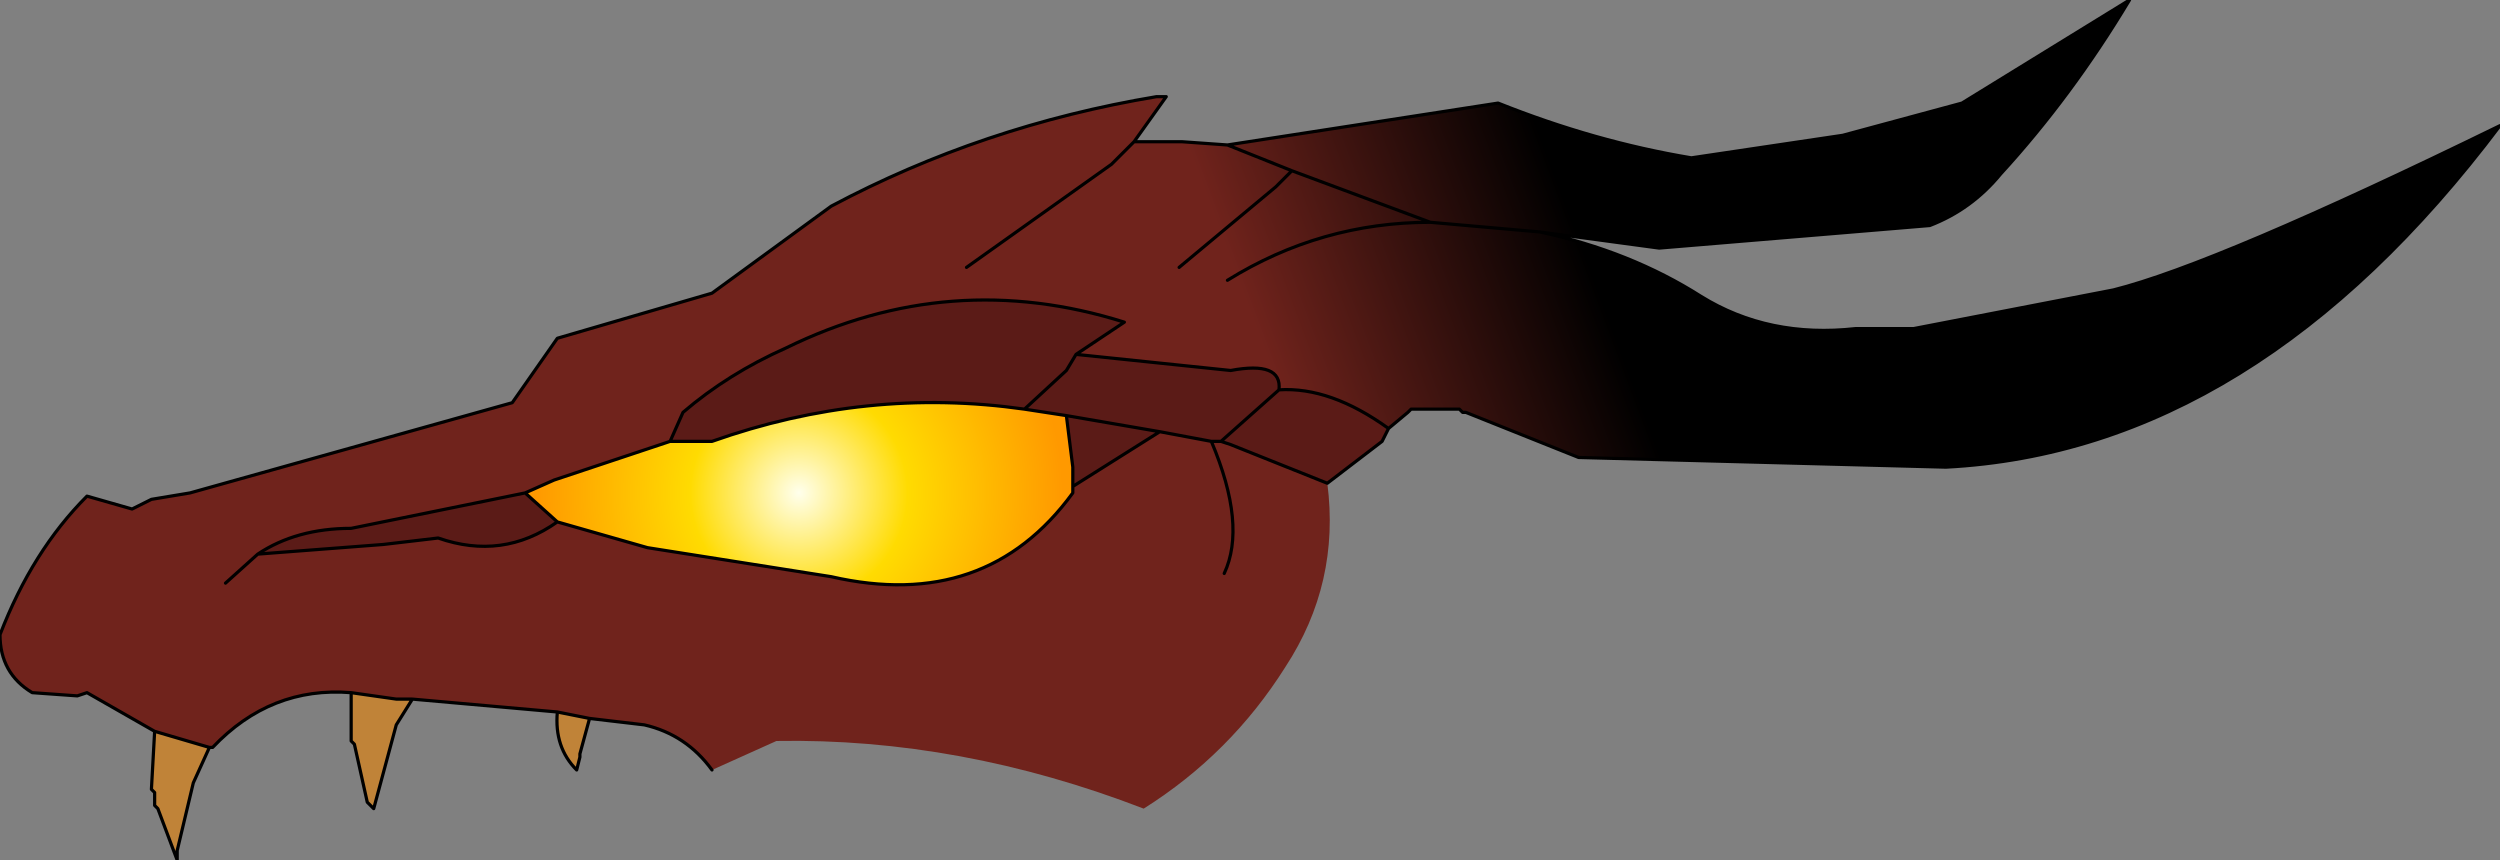 <?xml version="1.0" encoding="UTF-8" standalone="no"?>
<svg xmlns:xlink="http://www.w3.org/1999/xlink" height="13.35px" width="38.8px" xmlns="http://www.w3.org/2000/svg">
  <rect width="100%" height="100%" fill="#808080" stroke="none"/>
  <g transform="matrix(1.0, 0.0, 0.0, 1.0, 19.25, 4.6)">
    <path d="M2.3 2.05 L2.2 2.25 1.35 2.9 -0.15 2.3 -0.3 2.25 0.6 1.45 -0.3 2.25 -0.45 2.25 -1.25 2.1 -2.6 2.95 -2.6 2.65 -2.7 1.85 -3.35 1.75 Q-5.8 1.4 -8.2 2.25 L-8.85 2.25 -8.65 1.8 Q-7.95 1.2 -7.05 0.8 -4.5 -0.45 -1.8 0.4 L-2.55 0.9 -2.7 1.15 -3.35 1.75 -2.7 1.15 -2.55 0.9 -0.15 1.15 Q0.65 1.0 0.6 1.45 1.4 1.4 2.3 2.05 M-10.6 3.5 Q-11.45 4.1 -12.45 3.75 L-13.3 3.85 -15.25 4.0 Q-14.65 3.6 -13.8 3.6 L-11.1 3.05 -10.6 3.5 M-2.7 1.85 L-1.25 2.1 -2.7 1.85" fill="#5b1b17" fill-rule="evenodd" stroke="none"/>
    <path d="M-2.6 2.95 L-2.6 3.05 Q-3.95 4.9 -6.35 4.35 L-9.2 3.9 -10.6 3.5 -11.1 3.05 -10.65 2.85 -8.85 2.25 -8.2 2.25 Q-5.8 1.4 -3.35 1.75 L-2.7 1.85 -2.6 2.65 -2.6 2.95" fill="url(#gradient0)" fill-rule="evenodd" stroke="none"/>
    <path d="M-4.25 -0.45 L-2.0 -2.05 -1.65 -2.4 -2.0 -2.05 -4.25 -0.45 M-16.85 6.75 L-17.9 6.15 -18.05 6.2 -18.75 6.15 Q-19.25 5.85 -19.25 5.25 -18.75 3.95 -17.9 3.1 L-17.2 3.3 -16.9 3.15 -16.3 3.05 -11.3 1.65 -10.6 0.65 -8.2 -0.05 -6.35 -1.4 Q-4.0 -2.65 -1.3 -3.1 L-1.15 -3.1 -1.65 -2.4 -0.9 -2.4 -0.2 -2.35 4.0 -3.0 Q5.5 -2.4 7.0 -2.15 L9.35 -2.5 11.2 -3.0 13.8 -4.6 Q12.9 -3.1 11.8 -1.9 11.35 -1.35 10.7 -1.1 L6.5 -0.75 4.65 -1.0 Q6.05 -0.7 7.15 0.0 8.2 0.65 9.55 0.5 L10.45 0.5 13.55 -0.1 Q15.15 -0.5 19.55 -2.65 15.75 2.4 10.95 2.65 L5.25 2.5 3.5 1.8 3.45 1.8 3.4 1.75 2.65 1.75 2.6 1.8 2.3 2.05 Q1.4 1.4 0.6 1.45 0.65 1.0 -0.15 1.15 L-2.55 0.9 -1.8 0.4 Q-4.5 -0.45 -7.05 0.8 -7.95 1.2 -8.65 1.8 L-8.85 2.25 -10.65 2.85 -11.1 3.05 -13.8 3.6 Q-14.65 3.6 -15.25 4.0 L-13.3 3.85 -12.45 3.75 Q-11.45 4.1 -10.6 3.5 L-9.2 3.9 -6.35 4.35 Q-3.95 4.9 -2.6 3.05 L-2.6 2.95 -1.25 2.1 -0.45 2.25 -0.3 2.25 -0.15 2.3 1.35 2.9 Q1.55 4.45 0.7 5.75 -0.15 7.1 -1.5 7.95 -4.35 6.85 -7.2 6.9 L-8.2 7.35 Q-8.6 6.8 -9.25 6.65 L-10.1 6.55 -10.6 6.45 -12.85 6.25 -13.1 6.25 -13.8 6.15 Q-15.05 6.05 -15.95 7.0 L-16.0 7.0 -16.85 6.75 M0.8 -1.95 L-0.2 -2.35 0.8 -1.95 2.95 -1.15 Q1.25 -1.15 -0.2 -0.25 1.25 -1.15 2.95 -1.15 L0.8 -1.95 0.55 -1.7 -0.95 -0.45 0.55 -1.7 0.8 -1.95 M4.65 -1.0 L2.95 -1.15 4.65 -1.0 M-15.75 4.45 L-15.25 4.0 -15.75 4.45 M-0.25 4.3 Q0.1 3.55 -0.45 2.25 0.1 3.55 -0.25 4.3" fill="url(#gradient1)" fill-rule="evenodd" stroke="none"/>
    <path d="M-10.1 6.55 L-10.25 7.1 -10.25 7.15 -10.3 7.35 Q-10.65 7.0 -10.6 6.45 L-10.1 6.55 M-12.85 6.25 L-13.1 6.65 -13.45 7.95 -13.55 7.85 -13.75 6.95 -13.8 6.9 -13.8 6.15 -13.1 6.25 -12.85 6.25 M-16.0 7.0 L-16.25 7.55 -16.5 8.6 -16.5 8.75 -16.8 7.95 -16.85 7.9 -16.85 7.7 -16.9 7.65 -16.85 6.75 -16.0 7.0" fill="#c08338" fill-rule="evenodd" stroke="none"/>
    <path d="M-1.65 -2.4 L-2.0 -2.05 -4.25 -0.45 M-16.85 6.75 L-17.9 6.15 -18.05 6.2 -18.75 6.15 Q-19.25 5.85 -19.25 5.25 -18.75 3.95 -17.9 3.1 L-17.2 3.3 -16.9 3.15 -16.3 3.05 -11.3 1.65 -10.6 0.65 -8.2 -0.05 -6.35 -1.4 Q-4.0 -2.65 -1.3 -3.1 L-1.15 -3.1 -1.65 -2.4 -0.9 -2.4 -0.2 -2.35 4.0 -3.0 Q5.5 -2.4 7.0 -2.15 L9.35 -2.5 11.2 -3.0 13.8 -4.6 Q12.9 -3.1 11.8 -1.9 11.35 -1.35 10.7 -1.1 L6.5 -0.75 4.65 -1.0 Q6.05 -0.7 7.15 0.0 8.2 0.65 9.55 0.5 L10.45 0.5 13.55 -0.1 Q15.15 -0.5 19.55 -2.65 15.75 2.4 10.95 2.65 L5.25 2.5 3.5 1.8 3.45 1.8 3.4 1.75 2.65 1.75 2.6 1.8 2.3 2.05 2.2 2.25 1.35 2.9 M-8.2 7.35 Q-8.6 6.8 -9.25 6.65 L-10.1 6.55 -10.25 7.1 -10.25 7.15 -10.3 7.35 Q-10.65 7.0 -10.6 6.45 L-12.85 6.25 -13.1 6.65 -13.45 7.95 -13.55 7.85 -13.75 6.95 -13.8 6.9 -13.8 6.15 Q-15.05 6.05 -15.95 7.0 L-16.0 7.0 -16.25 7.55 -16.5 8.6 -16.5 8.75 -16.8 7.95 -16.85 7.9 -16.85 7.7 -16.9 7.65 -16.85 6.75 -16.0 7.0 M-0.2 -0.25 Q1.25 -1.15 2.95 -1.15 L0.8 -1.95 0.55 -1.7 -0.95 -0.45 M2.95 -1.15 L4.65 -1.0 M-0.2 -2.35 L0.8 -1.95 M2.3 2.05 Q1.4 1.4 0.6 1.45 L-0.3 2.25 -0.15 2.3 1.35 2.9 M-0.45 2.25 L-1.25 2.1 -2.6 2.95 -2.6 3.05 Q-3.95 4.9 -6.35 4.35 L-9.2 3.9 -10.6 3.5 Q-11.45 4.1 -12.45 3.75 L-13.3 3.85 -15.25 4.0 -15.75 4.45 M-0.3 2.25 L-0.45 2.25 Q0.1 3.55 -0.25 4.3 M-2.6 2.95 L-2.6 2.65 -2.7 1.85 -3.35 1.75 Q-5.8 1.4 -8.2 2.25 L-8.85 2.25 -10.65 2.85 -11.1 3.05 -10.6 3.5 M-3.35 1.75 L-2.7 1.15 -2.55 0.9 -1.8 0.4 Q-4.5 -0.45 -7.05 0.8 -7.95 1.2 -8.65 1.8 L-8.85 2.25 M-1.25 2.1 L-2.7 1.85 M0.6 1.45 Q0.65 1.0 -0.15 1.15 L-2.55 0.9 M-15.25 4.0 Q-14.65 3.6 -13.8 3.6 L-11.1 3.05 M-12.85 6.25 L-13.1 6.25 -13.8 6.15 M-10.1 6.55 L-10.6 6.45" fill="none" stroke="#000000" stroke-linecap="round" stroke-linejoin="round" stroke-width="0.05"/>
  </g>
  <defs>
    <radialGradient cx="0" cy="0" gradientTransform="matrix(0.005, 0.0, 0.0, 0.005, -6.85, 3.05)" gradientUnits="userSpaceOnUse" id="gradient0" r="819.2" spreadMethod="pad">
      <stop offset="0.0" stop-color="#ffffec"/>
      <stop offset="0.412" stop-color="#ffdb01"/>
      <stop offset="1.0" stop-color="#ff9900"/>
    </radialGradient>
    <linearGradient gradientTransform="matrix(0.003, -0.001, 0.003, 0.008, 3.05, 0.6)" gradientUnits="userSpaceOnUse" id="gradient1" spreadMethod="pad" x1="-819.2" x2="819.2">
      <stop offset="0.0" stop-color="#70231c"/>
      <stop offset="1.0" stop-color="#000000"/>
    </linearGradient>
  </defs>
</svg>
